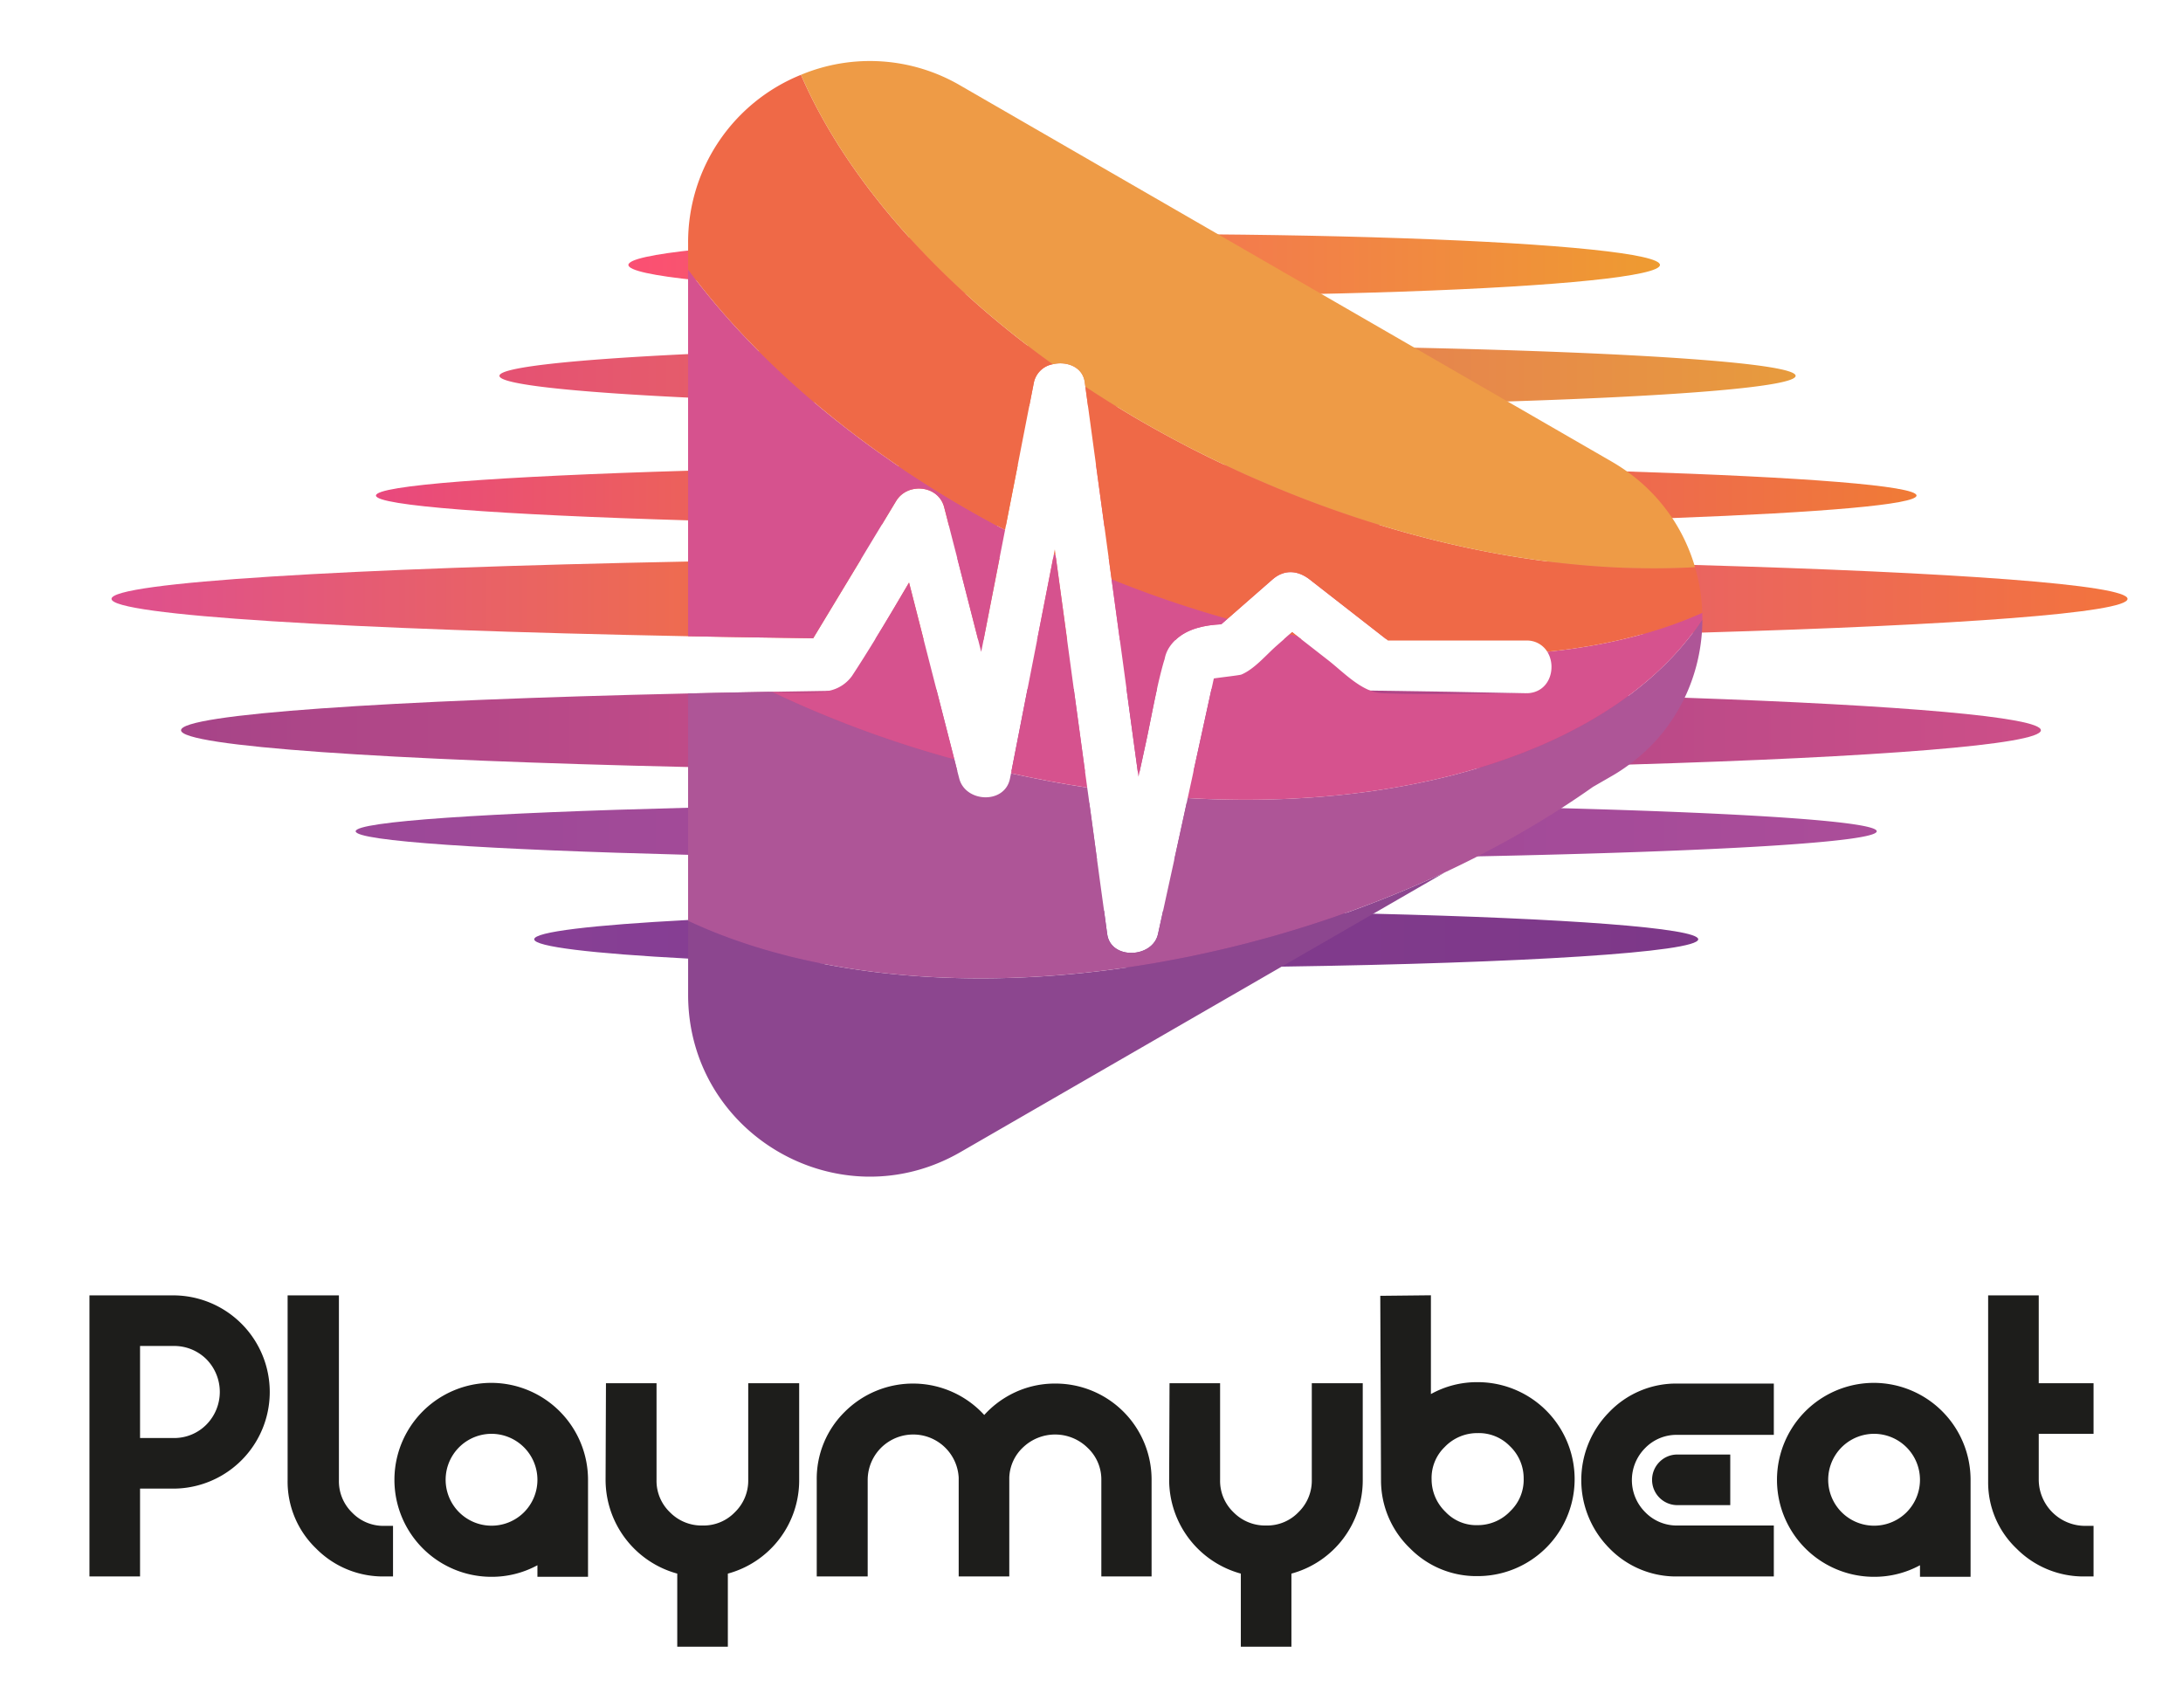 <svg id="Layer_1" data-name="Layer 1" xmlns="http://www.w3.org/2000/svg" xmlns:xlink="http://www.w3.org/1999/xlink" viewBox="0 0 497.084 388.863"><defs><style>.cls-1{fill:url(#linear-gradient);}.cls-2{fill:url(#linear-gradient-2);}.cls-3{fill:url(#linear-gradient-3);}.cls-4{fill:url(#linear-gradient-4);}.cls-5{fill:url(#linear-gradient-5);}.cls-6{fill:url(#linear-gradient-6);}.cls-7{fill:url(#linear-gradient-7);}.cls-8{fill:url(#linear-gradient-8);}.cls-9{fill:url(#linear-gradient-9);}.cls-10{fill:url(#linear-gradient-10);}.cls-11{fill:url(#linear-gradient-11);}.cls-12{fill:url(#linear-gradient-12);}.cls-13{fill:url(#linear-gradient-13);}.cls-14{fill:url(#linear-gradient-14);}.cls-15{fill:url(#linear-gradient-15);}.cls-16{fill:url(#linear-gradient-16);}.cls-17{fill:url(#linear-gradient-17);}.cls-18{fill:#8c468f;}.cls-19{fill:#ae5597;}.cls-20{fill:#d6528e;}.cls-21{fill:#ef6947;}.cls-22{fill:#ee9b46;}.cls-23{fill:#1d1d1b;}</style><linearGradient id="linear-gradient" x1="143.091" y1="60.324" x2="377.985" y2="60.324" gradientUnits="userSpaceOnUse"><stop offset="0" stop-color="#fa4f73"/><stop offset="1" stop-color="#ee9b31"/></linearGradient><linearGradient id="linear-gradient-2" x1="113.727" y1="85.575" x2="408.877" y2="85.575" gradientUnits="userSpaceOnUse"><stop offset="0" stop-color="#e55173"/><stop offset="1" stop-color="#e79b3d"/></linearGradient><linearGradient id="linear-gradient-3" x1="85.607" y1="112.825" x2="231.747" y2="112.825" gradientUnits="userSpaceOnUse"><stop offset="0" stop-color="#e9487e"/><stop offset="1" stop-color="#f07b36"/></linearGradient><linearGradient id="linear-gradient-4" x1="249.567" y1="112.835" x2="436.407" y2="112.835" xlink:href="#linear-gradient-3"/><linearGradient id="linear-gradient-5" x1="25.392" y1="136.308" x2="196.082" y2="136.308" gradientUnits="userSpaceOnUse"><stop offset="0" stop-color="#de4f8f"/><stop offset="1" stop-color="#f3743d"/></linearGradient><linearGradient id="linear-gradient-6" x1="199.327" y1="139.125" x2="210.307" y2="139.125" xlink:href="#linear-gradient-5"/><linearGradient id="linear-gradient-7" x1="217.967" y1="136.36" x2="227.617" y2="136.36" xlink:href="#linear-gradient-5"/><linearGradient id="linear-gradient-8" x1="236.157" y1="136.37" x2="242.997" y2="136.37" xlink:href="#linear-gradient-5"/><linearGradient id="linear-gradient-9" x1="292.277" y1="144.79" x2="296.377" y2="144.79" xlink:href="#linear-gradient-5"/><linearGradient id="linear-gradient-10" x1="252.447" y1="136.37" x2="484.457" y2="136.37" xlink:href="#linear-gradient-5"/><linearGradient id="linear-gradient-11" x1="41.222" y1="166.298" x2="217.982" y2="166.298" gradientUnits="userSpaceOnUse"><stop offset="0" stop-color="#a64488"/><stop offset="1" stop-color="#cd4f88"/></linearGradient><linearGradient id="linear-gradient-12" x1="230.307" y1="166.28" x2="247.067" y2="166.28" xlink:href="#linear-gradient-11"/><linearGradient id="linear-gradient-13" x1="256.517" y1="166.279" x2="263.457" y2="166.279" xlink:href="#linear-gradient-11"/><linearGradient id="linear-gradient-14" x1="271.767" y1="166.285" x2="464.727" y2="166.285" xlink:href="#linear-gradient-11"/><linearGradient id="linear-gradient-15" x1="80.987" y1="189.29" x2="249.807" y2="189.29" gradientUnits="userSpaceOnUse"><stop offset="0" stop-color="#9b4898"/><stop offset="0.996" stop-color="#ab4d99"/></linearGradient><linearGradient id="linear-gradient-16" x1="267.387" y1="189.291" x2="427.347" y2="189.291" xlink:href="#linear-gradient-15"/><linearGradient id="linear-gradient-17" x1="121.647" y1="213.875" x2="386.697" y2="213.875" gradientUnits="userSpaceOnUse"><stop offset="0" stop-color="#873f95"/><stop offset="0.996" stop-color="#7d3888"/></linearGradient></defs><ellipse class="cls-1" cx="260.538" cy="60.324" rx="117.447" ry="7.021"/><path class="cls-2" d="M408.877,85.576c0,2.44-26.04,4.58-65.6,5.84-23.45.74-51.64,1.18-81.97,1.18q-3.525,0-7.02-.01-3.285,0-6.53-.02c-.2-1.51-.41-3.01-.61-4.52-.05-.34-.09-.68-.14-1.02-.48-3.53-4.16-4.83-7.27-4.09h-.01a5.373,5.373,0,0,0-4.29,4.09c-.36,1.82-.71,3.63-1.07,5.45-17.62-.15-34.15-.46-48.98-.88-10.48-.3-20.12-.66-28.7-1.06-26.55-1.28-42.96-3.03-42.96-4.96,0-1.92,16.41-3.68,42.96-4.95,5.01-.24,10.38-.46,16.07-.66,17.73-.64,38.56-1.09,61.22-1.29,8.86-.08,17.99-.12,27.33-.12,21.67,0,42.24.22,60.78.62C373.267,80.285,408.877,82.735,408.877,85.576Z"/><path class="cls-3" d="M204.647,106.185c8.75-.12,17.8-.21,27.1-.27q-1.365,6.915-2.71,13.82c-.66,0-1.32-.01-1.97-.01-3.71-.03-7.39-.06-11.01-.1-.35-1.36-.7-2.73-1.05-4.09-1.3-5.08-8.35-5.77-10.97-1.43-1.07,1.77-2.14,3.55-3.21,5.32-15.92-.23-30.76-.55-44.14-.94-43.13-1.28-71.08-3.34-71.08-5.65s27.95-4.37,71.08-5.65c14.44-.42,30.58-.76,47.95-1Z"/><path class="cls-4" d="M436.407,112.835c0,2.03-21.39,3.85-55.62,5.13h-.01c-18.82.7-41.51,1.24-66.67,1.56-16.75.21-34.59.33-53.1.33-3.2,0-6.37,0-9.53-.01q-.96-7.005-1.91-14.01c3.78-.02,7.6-.02,11.44-.02q9.045,0,17.86.04c34.46.14,65.98.68,91.62,1.5h.01C410.667,108.635,436.407,110.615,436.407,112.835Z"/><path class="cls-5" d="M196.082,127.283q-5.46,9.03-10.91,18.05-14.7-.195-28.49-.46c-77.62-1.51-131.29-4.76-131.29-8.51s53.67-6.99,131.29-8.5C169.232,127.623,182.412,127.423,196.082,127.283Z"/><path class="cls-6" d="M206.997,132.655q1.665,6.465,3.31,12.94c-3.69-.03-7.36-.06-10.98-.1C201.937,141.256,204.467,136.955,206.997,132.655Z"/><path class="cls-7" d="M217.967,127.085c3.2-.02,6.41-.04,9.65-.05q-1.83,9.33-3.65,18.65h-1.24Q220.342,136.385,217.967,127.085Z"/><path class="cls-8" d="M240.437,126.985q1.275,9.39,2.56,18.77-3.435,0-6.84-.01,1.83-9.375,3.67-18.76Z"/><path class="cls-9" d="M295.297,144.775l1.08.84c-1.37.02-2.73.03-4.1.03.46-.41.93-.81,1.39-1.22.19-.16.37-.33.56-.49C294.587,144.215,294.937,144.495,295.297,144.775Z"/><path class="cls-10" d="M484.457,136.365c0,3.17-38.28,5.97-96.93,7.68l-2.07.06q-5.625.165-11.49.31c-18,.45-37.63.8-58.44,1.02h-.01q-8.64-6.735-17.29-13.48c-2.69-2.1-5.79-2.36-8.48,0q-5.13,4.485-10.24,8.96c-.47.41-.95.83-1.42,1.24-3.77.18-7.77.99-10.47,3.61q-6.255.015-12.61.01-.945-6.93-1.89-13.87c-.22-1.65-.45-3.29-.67-4.94h2.47c34.87,0,67.91.32,97.51.89h.04c11.69.22,22.84.49,33.35.79C445.437,130.345,484.457,133.165,484.457,136.365Z"/><path class="cls-11" d="M217.982,175.553c-21.73-.16-42.33-.46-61.3-.9-68.53-1.55-115.46-4.72-115.46-8.37,0-3.66,46.93-6.83,115.46-8.38q8.94-.21,18.31-.37,6.72-.12,13.65-.22h.01q12-.165,24.59-.27c1.36,5.28,2.7,10.56,4.06,15.83C217.532,173.763,217.752,174.663,217.982,175.553Z"/><path class="cls-12" d="M244.507,156.886q1.29,9.39,2.56,18.79-8.475,0-16.76-.04,1.83-9.36,3.66-18.72C237.457,156.895,240.977,156.886,244.507,156.886Z"/><path class="cls-13" d="M256.517,156.875c2.32,0,4.64.01,6.94.01-.96,4.29-1.74,8.65-2.68,12.92q-.63,2.925-1.28,5.87a2.942,2.942,0,0,1-.42,0Q257.787,166.27,256.517,156.875Z"/><path class="cls-14" d="M464.727,166.285c0,3.25-37.2,6.12-93.74,7.81-10.82.32-22.35.6-34.47.83-20.16.39-41.94.63-64.75.72,1.36-6.23,2.72-12.44,4.08-18.67,0-.02.01-.03.01-.05q18.615.09,36.15.32h.01c12.18.16,23.9.36,35.07.61h.19c8.15.18,16,.38,23.5.6h.01c4.4.14,8.68.27,12.83.42C433.007,160.605,464.727,163.275,464.727,166.285Z"/><path class="cls-15" d="M248.037,182.805c.6,4.32,1.18,8.65,1.77,12.97-34.49-.03-66.48-.45-93.12-1.13-45.7-1.17-75.7-3.13-75.7-5.36s30-4.2,75.7-5.36C182.877,183.256,214.227,182.845,248.037,182.805Z"/><path class="cls-16" d="M427.347,189.285c0,2.47-36.76,4.61-90.89,5.71a.01.01,0,0,1-.01.01c-20.82.41-44.21.68-69.06.75l2.82-12.93c31.69.11,60.91.54,85.33,1.2C399.047,185.196,427.347,187.115,427.347,189.285Z"/><path class="cls-17" d="M386.697,213.875c0,2.95-40.01,5.43-94.85,6.23-11.32.16-23.28.25-35.64.26h-2.04c-24.28,0-47.04-.32-66.61-.88h-.02c-11.49-.33-21.89-.74-30.85-1.21-21.76-1.15-35.04-2.71-35.04-4.4s13.28-3.24,35.04-4.39c23.64-1.26,57.27-2.06,94.71-2.1.24,1.77.48,3.53.72,5.3.81,5.95,10.37,5.49,11.57,0,.38-1.76.77-3.52,1.15-5.28,14.64.06,28.61.23,41.53.5h.02q3.21.075,6.33.15C356.547,209.115,386.697,211.326,386.697,213.875Z"/><path class="cls-18" d="M329.05,198.627l-110.33,63.7c-27.57,15.92-62.03-3.98-62.03-35.81v-16.83c33.14,15.6,82.65,17.95,133.89,3.29A258.118,258.118,0,0,0,329.05,198.627Z"/><path class="cls-19" d="M387.642,141.013c0,1.01-.04,2.02-.11,3.03a41.573,41.573,0,0,1-3.92,14.83,42.037,42.037,0,0,1-4.51,7.32,40.371,40.371,0,0,1-8.12,7.9,38.914,38.914,0,0,1-4,2.63l-4.25,2.45c-2.33,1.65-4.74,3.27-7.19,4.85q-9.015,5.805-19.08,10.97c0,.01-.02.01-.02.01-2.41,1.24-4.89,2.44-7.39,3.62-.75.35-1.5.7-2.25,1.04-.57.26-1.13.51-1.69.75-.19.09-.38.18-.58.27-.32.14-.64.28-.97.42-.85.38-1.72.76-2.6,1.13-.1.04-.19.08-.29.12-.45.19-.9.39-1.36.57-.45.19-.89.38-1.35.56-1.41.58-2.82,1.15-4.25,1.7-.09.04-.17.07-.25.1-.73.28-1.46.56-2.19.83-.73.28-1.45.55-2.19.82-.9.33-1.78.65-2.68.97h-.04c-1.07.39-2.13.76-3.23,1.14h-.01c-.26.09-.54.18-.82.28-.07.02-.13.04-.19.06-1.03.35-2.07.69-3.12,1.03-.55.18-1.1.35-1.66.53-.55.17-1.11.35-1.67.52-.02.01-.05.01-.06.02-.63.19-1.26.39-1.89.57-1.04.32-2.09.62-3.13.92-.73.21-1.46.41-2.18.61q-2.19.6-4.35,1.17c-2.18.56-4.33,1.09-6.5,1.59-2.12.49-4.24.95-6.33,1.39-.05.01-.09.02-.14.03-1.01.2-2.01.4-3.01.59-1.05.2-2.1.4-3.15.59-.17.03-.32.06-.49.09-.64.11-1.29.23-1.95.34q-1.965.33-3.9.63c-.66.1-1.3.2-1.96.29a.06.06,0,0,0-.04.01c-.13.02-.24.04-.37.06h-.06c-1.42.2-2.81.39-4.22.57h-.01c-1.39.18-2.8.34-4.19.49-2.77.3-5.54.55-8.28.75h-.01c-2.73.2-5.46.35-8.15.45h-.01c-1.35.05-2.68.09-4.01.11h-.03c-1.32.03-2.64.04-3.96.04-.5,0-.99,0-1.48-.01-.5,0-.98-.01-1.47-.01-.85-.01-1.71-.03-2.54-.05-.29-.01-.56-.02-.85-.03-1.78-.05-3.57-.13-5.33-.23q-.225-.015-.48-.03c-.16,0-.32-.02-.48-.03-.25-.01-.49-.02-.74-.04-.24-.02-.47-.03-.69-.05-.76-.05-1.53-.11-2.28-.17h-.01c-.16-.01-.32-.03-.5-.04-.58-.05-1.18-.1-1.76-.16-1.51-.14-3-.29-4.49-.47-.56-.06-1.12-.14-1.68-.21-.49-.06-.97-.13-1.45-.19-.07-.01-.15-.02-.22-.03-.05-.01-.1-.01-.15-.02-.89-.12-1.79-.25-2.69-.39-.76-.12-1.51-.24-2.26-.37-.17-.03-.34-.06-.52-.09q-.255-.045-.54-.09c-.34-.06-.69-.12-1.05-.19-.7-.12-1.38-.25-2.07-.39h-.01c-.81-.16-1.62-.32-2.43-.49-.25-.05-.5-.11-.75-.16-.04-.01-.08-.02-.13-.03s-.09-.02-.13-.03c-.35-.07-.7-.15-1.04-.23-.68-.15-1.36-.31-2.04-.47q-.975-.225-1.92-.48c-.63-.16-1.26-.33-1.89-.5-.67-.18-1.35-.36-2-.55-.06-.02-.12-.03-.18-.05-1.26-.36-2.51-.74-3.74-1.13a1.259,1.259,0,0,1-.14-.04c-.45-.15-.89-.29-1.33-.44-.43-.14-.86-.29-1.3-.44-.13-.03-.25-.08-.37-.12-.26-.09-.51-.18-.77-.27-.62-.22-1.24-.44-1.85-.67s-1.23-.46-1.82-.69c-.67-.26-1.33-.52-1.99-.8-.65-.26-1.3-.54-1.94-.82-1.05-.45-2.08-.91-3.09-1.39h-.01v-51.78q8.94-.21,18.31-.37c.3.01.59.02.9.04a249.162,249.162,0,0,0,41.41,15.3c.23.89.45,1.79.68,2.68.14.57.3,1.13.44,1.7,1.41,5.52,10.41,5.93,11.56,0q.12-.585.24-1.17,8.745,1.95,17.34,3.25c.17,1.16.33,2.31.48,3.47q.9,6.48,1.76,12.97c.09.56.16,1.12.24,1.68q.66,4.965,1.36,9.93c.24,1.77.47,3.53.71,5.3.81,5.95,10.37,5.49,11.57,0,.38-1.76.78-3.52,1.16-5.28.84-3.88,1.7-7.77,2.55-11.65l2.82-12.93c.08-.37.15-.73.23-1.1q6.72.39,13.23.38,1.785,0,3.57-.03c1.19-.02,2.38-.05,3.56-.09,1.19-.03,2.37-.08,3.54-.14.82-.04,1.64-.09,2.46-.14q.93-.045,1.83-.12h.05c.05,0,.1-.01.13-.01q.63-.045,1.23-.09c.44-.03.89-.07,1.33-.11.64-.05,1.27-.11,1.89-.17.29-.02.58-.05.86-.08.2-.02.39-.04.59-.06.43-.04.84-.08,1.27-.13.61-.06,1.2-.13,1.82-.2.55-.06,1.09-.13,1.62-.2q3.105-.375,6.12-.87c.82-.13,1.63-.27,2.44-.41.93-.16,1.85-.33,2.75-.5.48-.09.94-.18,1.42-.27q.66-.135,1.29-.27c.39-.07.75-.15,1.12-.24.79-.16,1.55-.33,2.31-.51.35-.08.69-.16,1.04-.24,1.07-.25,2.12-.51,3.17-.78.83-.22,1.65-.44,2.47-.67.09-.02.17-.05.26-.07.05-.01.11-.03.16-.04.11-.03.22-.06.33-.1.73-.2,1.45-.41,2.17-.63a.133.133,0,0,0,.05-.01.65.65,0,0,1,.07-.02c.8-.24,1.59-.49,2.39-.74.99-.32,1.96-.64,2.94-.98.13-.05.26-.09.41-.14.45-.16.89-.31,1.33-.47.61-.22,1.21-.44,1.81-.67.35-.13.7-.26,1.05-.4.1-.04.21-.08.32-.12.53-.21,1.07-.42,1.59-.64.66-.26,1.3-.53,1.94-.8.66-.28,1.31-.57,1.96-.86.23-.1.47-.21.71-.32.64-.29,1.28-.59,1.91-.89.75-.36,1.49-.72,2.22-1.1.74-.37,1.46-.74,2.18-1.13.63-.34,1.26-.69,1.88-1.03a1.109,1.109,0,0,0,.11-.06c.66-.38,1.33-.77,1.97-1.15.67-.4,1.31-.79,1.94-1.19.65-.4,1.28-.81,1.9-1.22.62-.4,1.22-.82,1.83-1.25.32-.22.62-.43.91-.64s.59-.43.89-.65h.01c.54-.4,1.07-.8,1.58-1.21.3-.22.59-.45.86-.68.08-.05.15-.12.23-.18.25-.19.49-.38.71-.58.04-.04.09-.07.13-.11.18-.14.34-.28.52-.43.1-.07.19-.15.29-.23.07-.06.15-.13.22-.2.28-.24.56-.48.83-.73.2-.17.4-.35.61-.54.06-.05.1-.09.15-.14q.735-.675,1.44-1.35c.35-.32.68-.65,1-.97.37-.37.72-.73,1.07-1.1.14-.14.29-.29.43-.44l.3-.33c.1-.1.2-.21.3-.32.18-.19.36-.39.53-.59.39-.43.77-.86,1.13-1.3.22-.25.43-.5.62-.75.61-.71,1.17-1.43,1.72-2.17.01,0,.01-.01.01-.02a2.198,2.198,0,0,1,.14-.18q.525-.705,1.02-1.41c.08-.11.15-.22.23-.34C387.122,141.783,387.392,141.393,387.642,141.013Z"/><path class="cls-20" d="M217.297,172.875a249.515,249.515,0,0,1-41.41-15.3c3.85.18,8.8.71,12.75-.26h.01a8.506,8.506,0,0,0,5.38-3.43c1.81-2.76,3.57-5.57,5.3-8.39,2.61-4.24,5.14-8.54,7.67-12.84q1.665,6.465,3.31,12.94,1.47,5.73,2.94,11.45Q215.272,164.966,217.297,172.875Z"/><path class="cls-20" d="M228.862,120.673c-.42,2.12-.83,4.24-1.25,6.36-1.21,6.22-2.44,12.44-3.64,18.65-.18.92-.36,1.83-.55,2.75-.23-.92-.46-1.83-.69-2.75q-2.385-9.3-4.76-18.6c-.64-2.48-1.29-4.97-1.92-7.46-.34-1.36-.69-2.73-1.05-4.09-1.29-5.08-8.34-5.77-10.96-1.43-1.07,1.77-2.14,3.55-3.21,5.32q-2.385,3.93-4.75,7.86-5.46,9.03-10.91,18.05-14.7-.195-28.49-.46v-83.5c.44.59.9,1.19,1.35,1.78.15.22.32.43.5.65l.01.01c.48.63.96,1.26,1.46,1.88.04.04.06.07.1.11.48.61.98,1.23,1.49,1.84.53.65,1.07,1.3,1.63,1.95.57.68,1.15,1.35,1.75,2.03q.825.945,1.68,1.89c.08.09.15.18.24.27q1.38,1.53,2.82,3.03c.58.62,1.17,1.24,1.77,1.85.42.44.85.87,1.27,1.3q2.235,2.235,4.57,4.44c.51.48,1.03.96,1.55,1.44.6.56,1.2,1.1,1.81,1.65.46.42.93.83,1.4,1.24.25.23.51.46.77.68.64.56,1.3,1.13,1.95,1.68.01.02.04.03.06.05.18.16.35.31.53.45.59.51,1.19,1.01,1.78,1.51.1.08.2.17.31.25.7.58,1.41,1.16,2.13,1.73.57.47,1.14.92,1.72,1.36l.45.36c.35.28.69.55,1.04.82.3.23.6.47.91.69.19.15.38.29.57.43.78.61,1.57,1.21,2.37,1.79,1.02.76,2.06,1.51,3.11,2.26.2.15.39.29.61.43.75.53,1.5,1.05,2.26,1.58.65.47,1.32.93,1.99,1.38h.01c.88.6,1.76,1.2,2.65,1.78.91.59,1.81,1.18,2.72,1.76.7.45,1.4.9,2.1,1.34q4.11,2.58,8.42,5.04c.28.15.55.31.82.47.26.15.52.3.78.44.01.01.03.01.04.02s.03.01.04.02c.74.42,1.47.84,2.22,1.24.85.47,1.7.93,2.55,1.39a.439.439,0,0,1,.07.04C227.662,120.043,228.252,120.353,228.862,120.673Z"/><path class="cls-20" d="M247.567,179.335q-8.595-1.305-17.35-3.25l.09-.45q1.83-9.36,3.66-18.72c.73-3.72,1.45-7.45,2.19-11.17q1.83-9.375,3.67-18.76c.05-.26.1-.53.15-.79.12.06.25.12.38.17.03.21.06.41.08.62q1.275,9.39,2.56,18.77.75,5.565,1.51,11.13,1.29,9.39,2.56,18.79C247.237,176.895,247.397,178.115,247.567,179.335Z"/><path class="cls-20" d="M279.507,140.915c-.47.41-.95.83-1.42,1.24-3.77.18-7.77.99-10.47,3.61a9.269,9.269,0,0,0-1.46,1.79,7.291,7.291,0,0,0-.97,2.57c-.06.13-.26.8-.35,1.13q-.765,2.79-1.38,5.63c-.96,4.29-1.74,8.65-2.68,12.92q-.63,2.925-1.28,5.87c-.08.4-.17.79-.26,1.19-.05-.4-.11-.79-.16-1.19q-1.29-9.405-2.56-18.8-.75-5.55-1.51-11.1-.945-6.93-1.89-13.87A254.744,254.744,0,0,0,279.507,140.915Z"/><path class="cls-20" d="M387.637,141.015c-.25.38-.51.77-.77,1.14-.16.23-.32.46-.49.69a.691.691,0,0,0-.07.11c-.23.32-.46.64-.7.95-.05.06-.09.12-.14.18,0,.01,0,.02-.01.02-.55.74-1.11,1.46-1.71,2.17-.2.25-.41.5-.62.75-.74.87-1.51,1.74-2.31,2.58-.48.51-.96,1-1.46,1.5-.32.32-.65.65-.99.97q-.705.675-1.44,1.35c-.05.05-.1.09-.16.14-.4.37-.8.72-1.21,1.07-.08.07-.15.14-.23.2-.34.29-.68.58-1.02.86-.63.53-1.27,1.04-1.93,1.55-.52.41-1.05.81-1.59,1.21h-.01c-.29.22-.59.44-.89.65-.29.21-.59.42-.9.64-.61.43-1.22.85-1.84,1.25-.62.41-1.25.82-1.89,1.22-.63.4-1.28.79-1.94,1.19-.65.38-1.31.77-1.98,1.15a.867.867,0,0,1-.1.06c-.62.34-1.25.69-1.89,1.03-.71.38-1.44.76-2.17,1.13-.67.34-1.34.68-2.03,1.01-.24.12-.49.23-.74.35-.45.22-.91.43-1.37.63-.24.11-.47.22-.71.32-.64.3-1.29.58-1.95.86-.64.27-1.29.54-1.94.8-.53.22-1.06.43-1.6.64-.11.04-.21.08-.32.12-.34.14-.7.27-1.05.4-.09.04-.19.07-.28.1q-.765.3-1.53.57c-.44.16-.88.31-1.33.47-.14.05-.27.09-.41.14-.97.34-1.95.66-2.94.98-.79.25-1.59.5-2.39.74-.02.01-.05.01-.07.02a.09.09,0,0,1-.05.01c-.83.25-1.66.49-2.5.73-.05.01-.1.03-.15.04a2.466,2.466,0,0,1-.26.07c-.82.23-1.65.45-2.48.67-1.05.27-2.1.53-3.17.78-.34.08-.69.16-1.03.24q-1.14.27-2.31.51c-.37.08-.74.16-1.12.24-.43.09-.86.18-1.3.27l-1.41.27c-.91.17-1.83.34-2.75.5-.81.14-1.63.28-2.45.41-1,.16-2.02.31-3.04.46-1.02.14-2.04.28-3.07.41-.54.07-1.08.14-1.63.2-.61.07-1.21.14-1.82.2-.42.05-.84.09-1.27.13a5.471,5.471,0,0,1-.58.06.171.171,0,0,0-.07.01c-.89.08-1.78.17-2.68.24-.44.04-.89.08-1.34.11-.4.03-.81.06-1.22.09-.04,0-.09.01-.13.01-.63.05-1.25.08-1.89.12-.82.05-1.64.1-2.46.14-1.16.06-2.34.11-3.53.14-1.18.04-2.37.07-3.56.09s-2.38.03-3.58.03q-6.51,0-13.22-.38c.36-1.65.72-3.31,1.08-4.96.08-.37.16-.75.24-1.12,1.36-6.23,2.72-12.44,4.08-18.67,0-.02.01-.03.01-.05.19-.81.36-1.63.54-2.44,1.79-.27,5.87-.72,6.28-.89,2.97-1.25,5.64-4.48,8.01-6.56.52-.46,1.05-.92,1.58-1.39h.01c.46-.41.93-.81,1.39-1.22.55.12,1.09.24,1.63.35l1.08.84q3.045,2.37,6.08,4.74c2.81,2.19,6.02,5.51,9.55,6.89h.01a8.844,8.844,0,0,0,2.8.61c10.71.44,21.53.01,32.27,0h.41c5.43,0,7.04-5.93,4.83-9.45.82-.08,1.63-.17,2.44-.27.61-.07,1.22-.14,1.82-.22l.9-.12c.7-.1,1.39-.2,2.08-.31.75-.11,1.49-.23,2.23-.36a1.484,1.484,0,0,0,.29-.05q1.095-.18,2.16-.39c.77-.14,1.54-.3,2.3-.46.83-.17,1.64-.35,2.45-.54.82-.19,1.62-.38,2.42-.59l1.29-.33c.42-.12.84-.23,1.26-.35.48-.13.96-.27,1.43-.41.72-.21,1.43-.42,2.13-.65a.438.438,0,0,0,.05-.01c.69-.22,1.37-.45,2.05-.68.49-.17.98-.34,1.46-.51a.888.888,0,0,1,.15-.05c.31-.12.62-.23.93-.35a1.35,1.35,0,0,0,.18-.07q.675-.24,1.35-.51c.57-.22,1.13-.45,1.68-.68.2-.08.39-.16.58-.24.56-.23,1.11-.48,1.66-.72C387.637,140.025,387.637,140.525,387.637,141.015Z"/><path class="cls-21" d="M239.727,82.935a5.373,5.373,0,0,0-4.29,4.09c-.36,1.82-.71,3.63-1.07,5.45q-1.32,6.72-2.62,13.44-1.365,6.915-2.71,13.82c-.06.31-.12.63-.18.94-.6-.32-1.2-.63-1.79-.95a.436.436,0,0,1-.07-.04c-.86-.46-1.71-.92-2.55-1.39-.75-.4-1.49-.82-2.23-1.24-.01-.01-.02-.01-.03-.02-.55-.3-1.1-.62-1.65-.93q-4.29-2.46-8.41-5.04c-.71-.44-1.41-.89-2.11-1.34-.91-.58-1.81-1.17-2.71-1.76-.9-.58-1.78-1.18-2.66-1.78h-.01c-.67-.45-1.33-.91-1.99-1.38-.76-.53-1.51-1.05-2.26-1.58-.21-.14-.41-.28-.61-.43q-3.09-2.205-6.05-4.48c-.1-.08-.21-.16-.31-.24-.7-.53-1.4-1.07-2.09-1.63-.29-.22-.57-.45-.86-.68-.29-.22-.57-.45-.85-.68q-2.16-1.725-4.23-3.49c-.18-.14-.35-.29-.53-.45-.02-.02-.04-.03-.06-.05-.65-.55-1.3-1.12-1.95-1.68q-1.095-.945-2.16-1.92c-2.76-2.47-5.4-4.99-7.93-7.53-.67-.67-1.33-1.35-1.98-2.03-.69-.71-1.37-1.42-2.04-2.14-.62-.67-1.24-1.34-1.85-2.01l-.24-.27q-.855-.945-1.68-1.89c-.59-.68-1.18-1.35-1.75-2.03-.55-.65-1.09-1.3-1.63-1.95-.5-.61-1-1.22-1.49-1.84-.03-.04-.06-.07-.09-.11-.5-.62-.99-1.25-1.47-1.88q-.27-.33-.51-.66c-.46-.6-.9-1.19-1.34-1.78v-6.06a41.11,41.11,0,0,1,25.7-38.28q1.905,4.41,4.3,8.82c.32.58.64,1.17.97,1.75.9,1.6,1.86,3.2,2.86,4.8.3.5.62,1.01.95,1.51.61.95,1.23,1.89,1.87,2.83.35.52.7,1.03,1.07,1.54.26.38.52.76.8,1.14q1.065,1.5,2.19,3c.38.52.78,1.04,1.19,1.56q.75.975,1.53,1.95c.3.39.62.78.94,1.18.42.52.85,1.03,1.28,1.55.42.52.86,1.04,1.31,1.55.43.51.88,1.03,1.32,1.54.68.78,1.37,1.55,2.07,2.32.58.64,1.16,1.27,1.76,1.91.59.63,1.19,1.26,1.8,1.9.97,1.01,1.96,2.02,2.97,3.02,1,1,2.03,2,3.07,2.99,1.04,1,2.1,1.99,3.18,2.96.02.02.05.04.07.06.5.45.99.9,1.5,1.36q5.94,5.31,12.55,10.37c.01.01.03.02.04.03.43.32.85.65,1.28.98Q237.447,81.306,239.727,82.935Z"/><path class="cls-21" d="M240.187,125.095c.06.42.12.85.17,1.27-.13-.05-.26-.11-.38-.17C240.047,125.826,240.117,125.465,240.187,125.095Z"/><path class="cls-21" d="M295.297,144.775c-.54-.11-1.08-.23-1.63-.35.19-.16.37-.33.56-.49C294.587,144.215,294.937,144.495,295.297,144.775Z"/><path class="cls-21" d="M387.617,139.535c-.55.24-1.1.49-1.66.72-.19.08-.38.16-.58.24-.55.23-1.11.46-1.68.68q-.675.27-1.35.51a1.35,1.35,0,0,1-.18.07c-.31.12-.62.23-.93.35a.888.888,0,0,0-.15.05c-.48.17-.97.34-1.46.51-.68.23-1.36.46-2.05.68a.438.438,0,0,1-.05.01c-.7.23-1.41.44-2.13.65-.47.14-.95.28-1.43.41-.42.12-.84.23-1.26.35l-1.29.33c-.8.21-1.6.4-2.42.59-.81.19-1.62.37-2.45.54-.76.16-1.53.32-2.3.46q-1.065.21-2.16.39a1.484,1.484,0,0,1-.29.05c-.74.13-1.48.25-2.23.36-.69.11-1.38.21-2.08.31l-.9.12c-.6.08-1.21.15-1.82.22-.81.1-1.62.19-2.44.27a5.426,5.426,0,0,0-4.83-2.55h-31.44c-.18-.14-.35-.28-.53-.42h-.01q-8.64-6.735-17.29-13.48c-2.69-2.1-5.79-2.36-8.48,0q-5.13,4.485-10.24,8.96a254.744,254.744,0,0,1-26.39-9.01c-.22-1.65-.45-3.29-.67-4.94-.33-2.37-.65-4.75-.97-7.12q-.96-7.005-1.91-14.01c-.16-1.19-.33-2.39-.49-3.58q-.66-4.845-1.32-9.69c-.2-1.51-.41-3.01-.61-4.52.82.54,1.65,1.08,2.49,1.63.57.36,1.14.72,1.72,1.09.81.51,1.62,1.02,2.44,1.52l.49.3,1.37.84,2.1,1.26q5.85,3.45,12.05,6.68c.73.39,1.47.77,2.21,1.14.88.45,1.77.89,2.66,1.33.61.31,1.22.61,1.84.9.78.38,1.56.75,2.35,1.12.64.31,1.28.61,1.93.9.86.41,1.73.81,2.6,1.2,1.33.6,2.65,1.18,3.98,1.74q1.2.525,2.4,1.02c1.03.45,2.07.87,3.1,1.28.86.36,1.72.7,2.58,1.03.77.31,1.54.61,2.32.9,1.48.57,2.95,1.11,4.43,1.64q.465.18.93.33c1.59.58,3.18,1.12,4.77,1.65.58.2,1.16.39,1.73.57q2.235.735,4.47,1.41a.66.66,0,0,0,.2.06c.75.23,1.5.45,2.25.68.38.11.76.22,1.13.33,1.24.36,2.48.71,3.71,1.04.56.15,1.11.3,1.66.44q4.365,1.17,8.7,2.13c.66.15,1.32.3,1.97.44q5.91,1.275,11.71,2.2c1.57.25,3.13.48,4.69.7.65.09,1.31.18,1.95.26.12.02.24.03.35.05h.04c.44.06.88.11,1.31.16.44.05.88.11,1.31.15q.675.09,1.35.15c.72.08,1.44.15,2.16.22,1.02.1,2.03.19,3.04.27.86.07,1.71.13,2.57.19a4.026,4.026,0,0,0,.49.03c.49.04.98.06,1.47.09s.98.06,1.46.08q1.485.075,2.97.12c.67.02,1.34.04,2.01.05l1.72.03q5.94.09,11.64-.25A41.641,41.641,0,0,1,387.617,139.535Z"/><path class="cls-22" d="M385.967,129.145q-5.7.33-11.64.25l-1.72-.03c-.67-.01-1.34-.03-2.01-.05q-1.485-.045-2.97-.12c-.48-.02-.97-.05-1.46-.08s-.98-.05-1.47-.09a4.026,4.026,0,0,1-.49-.03c-.86-.06-1.71-.12-2.57-.19-1.01-.08-2.02-.17-3.04-.27-.72-.07-1.44-.14-2.16-.22q-.675-.06-1.35-.15c-.43-.04-.87-.1-1.31-.15-.43-.05-.87-.1-1.31-.16h-.04c-.11-.02-.23-.03-.35-.05-.64-.08-1.3-.17-1.95-.26-1.56-.22-3.12-.45-4.69-.7q-5.805-.915-11.71-2.2c-.65-.14-1.31-.29-1.97-.44q-4.335-.96-8.7-2.13c-.55-.14-1.1-.29-1.66-.44-1.23-.33-2.47-.68-3.71-1.04-.37-.11-.75-.22-1.13-.33-.75-.23-1.5-.45-2.25-.68a.66.66,0,0,1-.2-.06q-2.235-.675-4.47-1.41c-.57-.18-1.15-.37-1.73-.57-1.59-.53-3.18-1.07-4.77-1.65q-.465-.15-.93-.33c-1.48-.53-2.95-1.07-4.43-1.64-.78-.29-1.55-.59-2.32-.9-.86-.33-1.72-.67-2.58-1.03-1.03-.41-2.07-.83-3.1-1.28q-1.2-.495-2.4-1.02c-1.33-.56-2.65-1.14-3.98-1.74-.87-.39-1.74-.79-2.6-1.2-.65-.29-1.29-.59-1.93-.9-.79-.37-1.57-.74-2.35-1.12-.62-.29-1.23-.59-1.84-.9-.89-.44-1.78-.88-2.66-1.33-.74-.37-1.48-.75-2.21-1.14q-6.195-3.225-12.05-6.68l-2.1-1.26-1.37-.84-.49-.3c-.82-.5-1.63-1.01-2.44-1.52-.58-.37-1.15-.73-1.72-1.09-.84-.55-1.67-1.09-2.49-1.63-.05-.34-.09-.68-.14-1.02-.48-3.53-4.16-4.83-7.27-4.09h-.01q-2.28-1.635-4.47-3.28c-.43-.33-.85-.66-1.28-.98-.01-.01-.03-.02-.04-.03q-6.6-5.055-12.55-10.37c-.51-.46-1-.91-1.5-1.36-.02-.02-.05-.04-.07-.06q-1.62-1.47-3.18-2.96c-1.04-.99-2.07-1.99-3.07-2.99-1.01-1-2-2.01-2.97-3.02-.61-.64-1.21-1.27-1.8-1.9-.6-.64-1.18-1.27-1.76-1.91-.7-.77-1.39-1.54-2.07-2.32-.44-.51-.89-1.03-1.32-1.54-.44-.51-.88-1.03-1.31-1.55s-.86-1.03-1.28-1.55c-.32-.4-.63-.79-.94-1.18q-.78-.975-1.53-1.95c-.4-.52-.8-1.04-1.19-1.56q-1.125-1.5-2.19-3c-.28-.38-.54-.76-.8-1.14-.37-.51-.72-1.02-1.07-1.54-.64-.94-1.26-1.88-1.87-2.83-.33-.5-.65-1.01-.95-1.51-1-1.6-1.96-3.2-2.86-4.8-.33-.58-.65-1.17-.97-1.75q-2.385-4.41-4.3-8.82a40.804,40.804,0,0,1,36.33,2.46l58.69,33.88,23.46,13.55,21.22,12.25,21.19,12.24,23.7,13.68c1.22.71,2.39,1.46,3.51,2.26h.01a41.013,41.013,0,0,1,10.28,10.61h.01a40.869,40.869,0,0,1,5.03,10.68C385.867,128.815,385.917,128.975,385.967,129.145Z"/><path class="cls-23" d="M39.571,294.962H20.369v64.004H31.89V338.965h7.681a22.002,22.002,0,0,0,0-44.003ZM31.89,306.483h7.65a10.402,10.402,0,0,1,7.504,3.062,10.606,10.606,0,0,1-.008,14.805,10.305,10.305,0,0,1-7.466,3.094H31.89Z"/><path class="cls-23" d="M80.187,344.431a9.96,9.96,0,0,1-3.014-7.386V294.962H65.492v42.082a21.101,21.101,0,0,0,6.476,15.545,21.408,21.408,0,0,0,15.526,6.377h2V347.445h-2A9.866,9.866,0,0,1,80.187,344.431Z"/><path class="cls-23" d="M111.895,314.884a22.081,22.081,0,0,0,0,44.162,21.726,21.726,0,0,0,10.481-2.634v2.634h11.521V336.965a22.077,22.077,0,0,0-22.002-22.081Zm0,11.601a10.474,10.474,0,0,1,7.419,17.874l0,.001a10.46,10.46,0,1,1-7.418-17.875Z"/><path class="cls-23" d="M170.378,336.965a9.996,9.996,0,0,1-3.022,7.354,9.89,9.89,0,0,1-7.378,3.046,10.09,10.09,0,0,1-7.434-3.022,9.892,9.892,0,0,1-3.046-7.379V314.963H137.983l-.088,22.001a22.165,22.165,0,0,0,16.321,21.353v16.65h11.521V358.318a22.003,22.003,0,0,0,16.241-21.354V314.963H170.378Z"/><path class="cls-23" d="M240.302,315.043a21.476,21.476,0,0,0-10.135,2.472,21.852,21.852,0,0,0-6.048,4.682,21.976,21.976,0,0,0-31.76-.722,21.368,21.368,0,0,0-6.381,15.57v21.922h11.601V337.044a10.368,10.368,0,0,1,20.721-.59v22.512h11.521V336.455a9.873,9.873,0,0,1,3.213-6.957,10.565,10.565,0,0,1,14.661.209,9.866,9.866,0,0,1,3.087,7.338v21.922H262.224V337.044a21.874,21.874,0,0,0-21.922-22.001Z"/><path class="cls-23" d="M298.705,336.965a9.996,9.996,0,0,1-3.022,7.354,9.89,9.89,0,0,1-7.379,3.046,10.089,10.089,0,0,1-7.434-3.022,9.891,9.891,0,0,1-3.046-7.379V314.963H266.311l-.087,22.001a22.165,22.165,0,0,0,16.321,21.353v16.65h11.52V358.318a22.004,22.004,0,0,0,16.241-21.354V314.963H298.705Z"/><path class="cls-23" d="M336.298,314.723a21.548,21.548,0,0,0-10.47,2.712V294.941l-11.529.122.168,41.921a21.442,21.442,0,0,0,6.596,15.566,21.168,21.168,0,0,0,15.345,6.338c.08,0,.16,0,.24-.001a22.082,22.082,0,0,0-.35-44.163Zm-7.136,29.548a10.276,10.276,0,0,1-3.175-7.418,9.784,9.784,0,0,1,2.982-7.363,10.235,10.235,0,0,1,7.449-3.167c.063-.002.127-.002.189-.002a9.836,9.836,0,0,1,7.183,2.951,10.104,10.104,0,0,1,3.159,7.401,9.861,9.861,0,0,1-3.022,7.404,10.216,10.216,0,0,1-7.41,3.206A9.644,9.644,0,0,1,329.161,344.272Z"/><path class="cls-23" d="M366.445,321.519a22.041,22.041,0,0,0,.005,31.016,21.168,21.168,0,0,0,15.541,6.431h21.921V347.365h-21.921a9.994,9.994,0,0,1-7.354-3.022,10.314,10.314,0,0,1-.032-14.605,9.96,9.96,0,0,1,7.386-3.014h21.921V315.043h-21.921A21.103,21.103,0,0,0,366.445,321.519Z"/><path class="cls-23" d="M377.896,332.871a5.761,5.761,0,0,0,4.095,9.855h12.001V331.204H381.99A5.664,5.664,0,0,0,377.896,332.871Z"/><path class="cls-23" d="M426.713,314.884a22.081,22.081,0,0,0,0,44.162,21.732,21.732,0,0,0,10.48-2.634v2.634h11.521V336.965a22.077,22.077,0,0,0-22.002-22.081Zm0,11.601a10.474,10.474,0,0,1,7.418,17.874v.001a10.46,10.46,0,1,1-7.418-17.875Z"/><path class="cls-23" d="M476.716,326.484V314.963H464.235V294.962H452.714v42.323a20.788,20.788,0,0,0,6.481,15.349,21.484,21.484,0,0,0,15.521,6.332h2V347.445h-2a10.566,10.566,0,0,1-10.48-10.48v-10.48Z"/></svg>